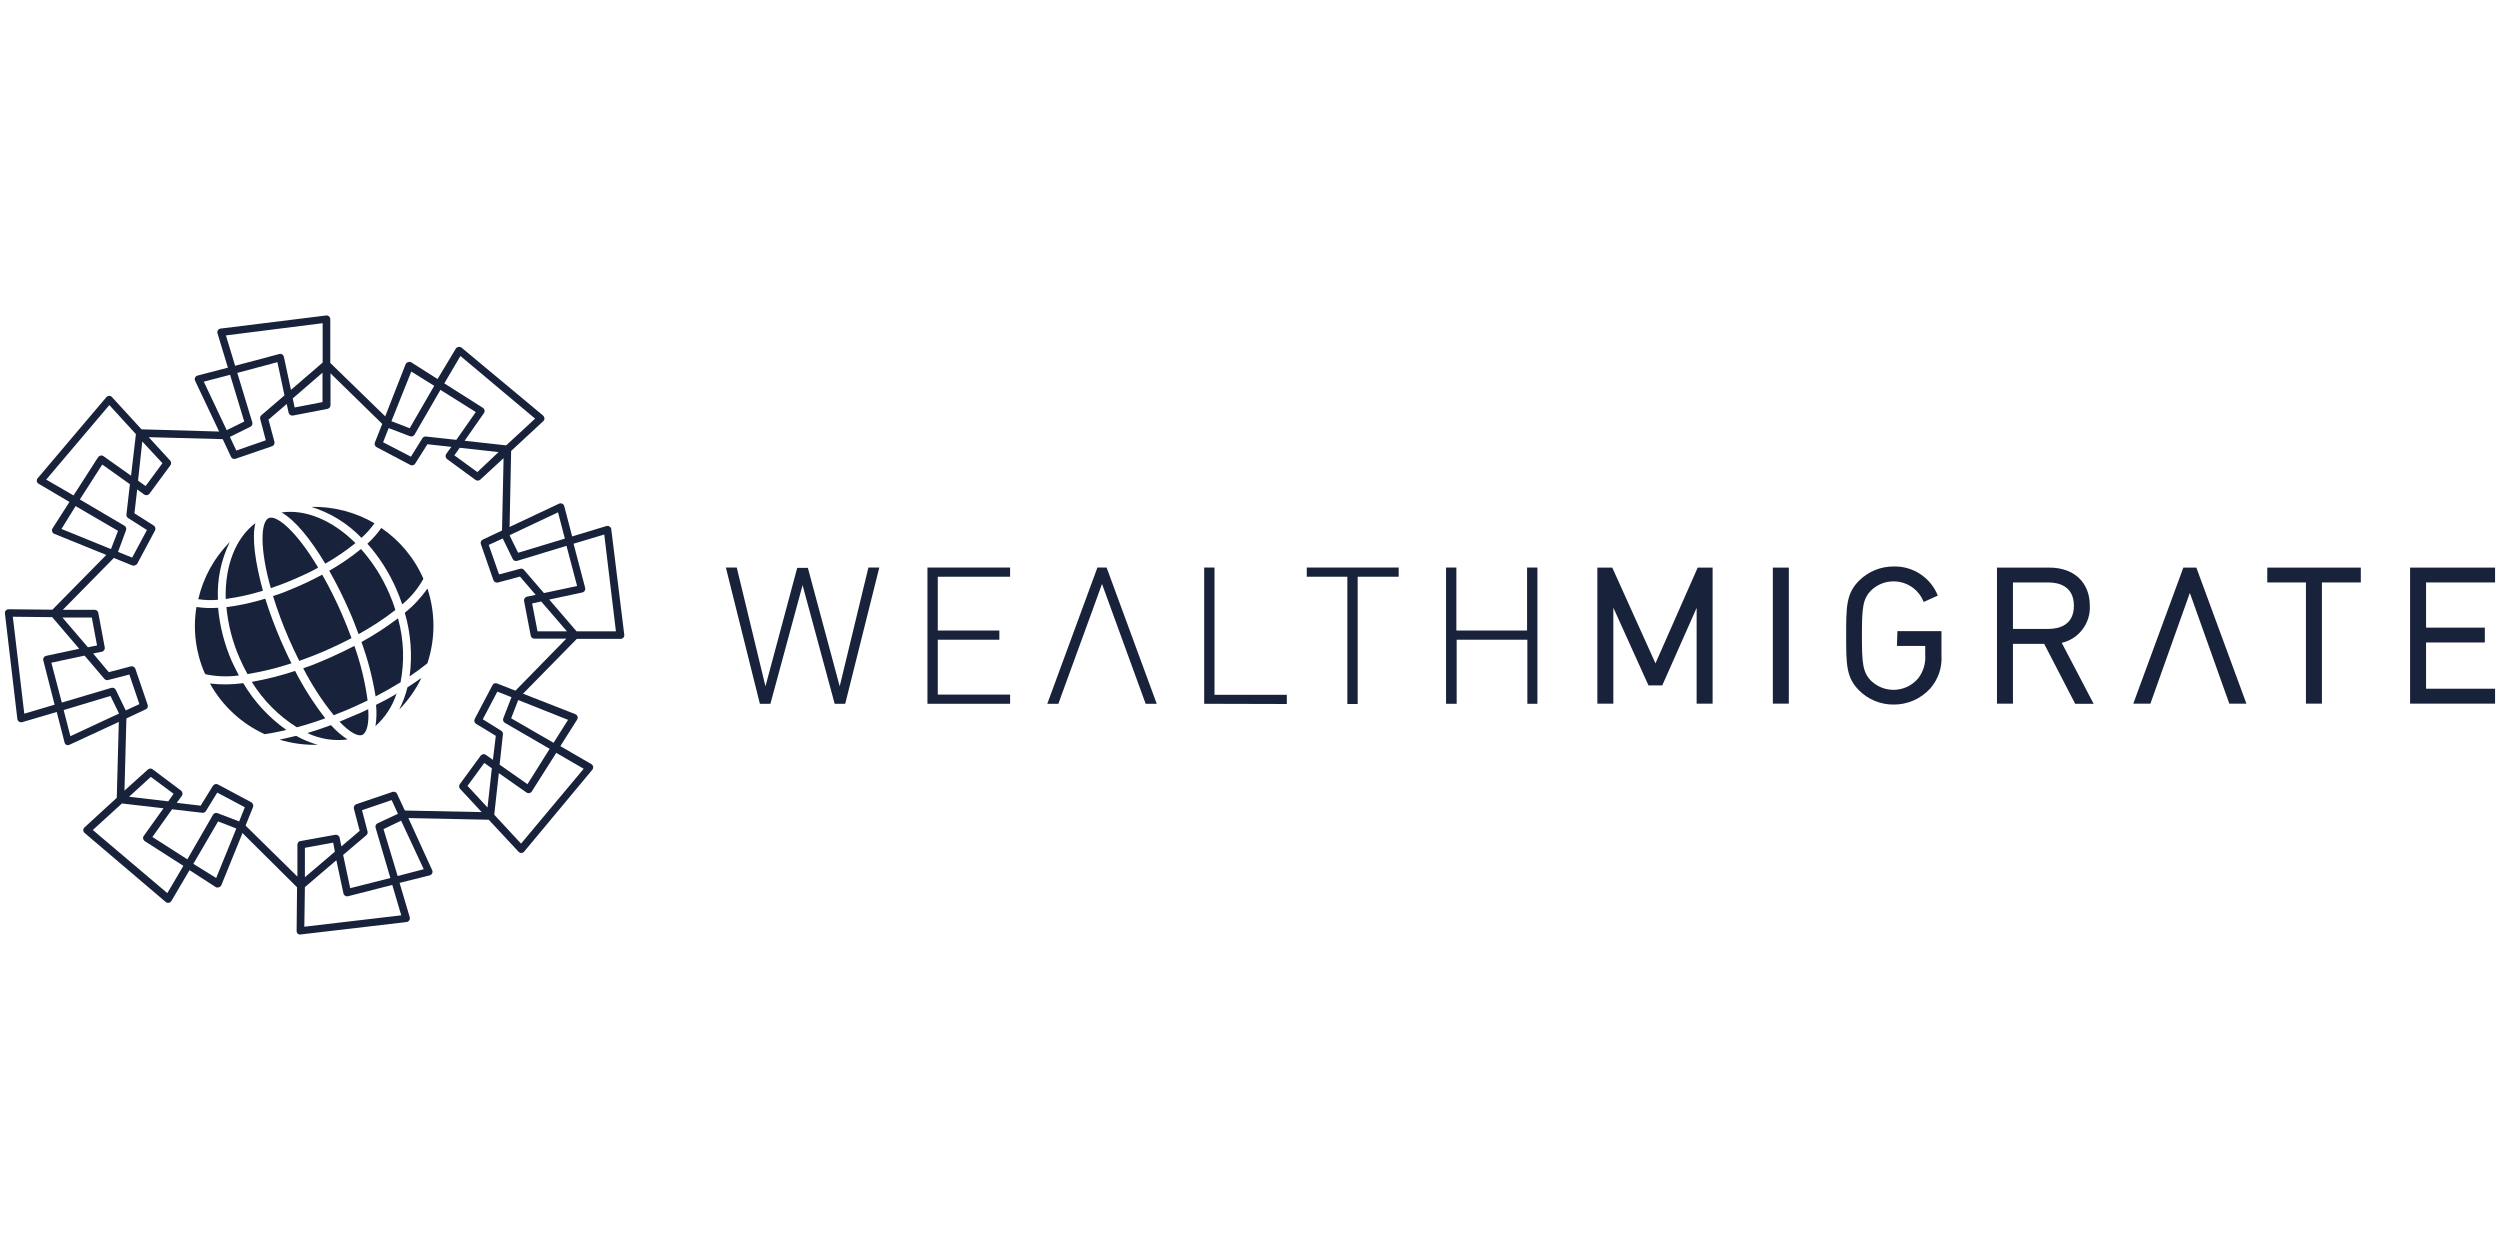 <?xml version="1.0" encoding="UTF-8" standalone="no"?><!DOCTYPE svg PUBLIC "-//W3C//DTD SVG 1.1//EN" "http://www.w3.org/Graphics/SVG/1.1/DTD/svg11.dtd"><svg width="100%" height="100%" viewBox="0 0 1024 512" version="1.1" xmlns="http://www.w3.org/2000/svg" xmlns:xlink="http://www.w3.org/1999/xlink" xml:space="preserve" style="fill-rule:evenodd;clip-rule:evenodd;stroke-linejoin:round;stroke-miterlimit:2;"><title>Wealth Migrate</title><desc>Wealth Migrate is a leading Fintech real estate investment platform established in 2010. We make investing in high yield, institutional quality, first world real estate accessible, safe and affordable for anyone online. They can earn US dollar based income AND capital growth. We do this by leveraging big data technology, global teams on the ground, and the social power of collective buying through crowdfunding. Wealth Migrate is in the process of becoming the global capital raising venue and secondary market for all online property investments. </desc>    <g transform="matrix(2.896,0,0,2.896,3.256,130.525)">        <path d="M31.68,19.72c-0.054,-0.051 -0.098,-0.112 -0.13,-0.18l-1.55,-3.3l-3.53,-7.46c-0.07,-0.142 -0.07,-0.308 0,-0.45c0.067,-0.138 0.191,-0.24 0.34,-0.28l4.3,-1.12l-1.47,-4.85c-0.046,-0.152 -0.024,-0.316 0.06,-0.45c0.085,-0.131 0.225,-0.215 0.38,-0.23l14.92,-1.85c0.149,-0.024 0.302,0.025 0.41,0.13c0.118,0.098 0.185,0.246 0.18,0.4l0,6.18l8.77,8.53l-0.74,0.76l-8,-7.82l0,4.51c-0,0.253 -0.182,0.472 -0.43,0.52l-4.88,0.94c-0.281,0.05 -0.556,-0.132 -0.62,-0.41l-0.26,-1.22l-2.58,2.21l0.84,3.13c0.078,0.263 -0.069,0.545 -0.33,0.63l-5.16,1.77c-0.176,0.069 -0.377,0.034 -0.52,-0.09m-0.29,-3l0.91,1.93l4.17,-1.45l-0.79,-3c-0.057,-0.195 0.006,-0.407 0.16,-0.54l3.27,-2.81l-1,-4.7l-5.67,1.52l2.12,7c0.075,0.244 -0.041,0.509 -0.27,0.62l-2.9,1.43Zm-3.69,-7.81l3.24,6.86l2.48,-1.22l-2,-6.61l-3.72,0.97Zm3.13,-6.54l1.3,4.29l6.25,-1.66c0.139,-0.042 0.289,-0.02 0.41,0.06c0.123,0.076 0.21,0.199 0.24,0.34l1,4.67l4.48,-3.86l0,-5.57l-13.68,1.73Zm9.45,8.91l0.27,1.28l3.94,-0.76l0,-4.16l-4.21,3.64Z" style="fill:rgb(24,34,59);fill-rule:nonzero;"/>        <path d="M52.05,18.11c-0.176,-0.145 -0.237,-0.389 -0.15,-0.6l1.34,-3.39l3,-7.66c0.059,-0.144 0.181,-0.255 0.33,-0.3c0.143,-0.064 0.307,-0.064 0.45,0l3.74,2.38l2.61,-4.34c0.087,-0.113 0.218,-0.186 0.36,-0.2c0.156,-0.031 0.317,0.009 0.44,0.11l11.53,9.6c0.107,0.103 0.171,0.242 0.18,0.39c0.012,0.153 -0.051,0.303 -0.17,0.4l-4.54,4.21l-0.25,12.23l-1.06,0l0.24,-11.21l-3.32,3.06c-0.194,0.158 -0.476,0.158 -0.67,0l-4,-2.93c-0.23,-0.169 -0.284,-0.496 -0.12,-0.73l0.72,-1l-3.38,-0.37l-1.73,2.74c-0.142,0.235 -0.447,0.319 -0.69,0.19l-4.77,-2.52c-0.034,-0.013 -0.065,-0.033 -0.09,-0.06m1.8,-2.63l-0.79,2l3.94,2.04l1.62,-2.61c0.111,-0.169 0.309,-0.262 0.51,-0.24l4.29,0.47l2.75,-3.93l-5,-3.14l-3.66,6.33c-0.129,0.221 -0.4,0.318 -0.64,0.23l-3.02,-1.15Zm3.2,-8l-2.81,7.02l2.58,1l3.47,-6l-3.24,-2.02Zm6.85,10.78l-0.76,1.07l3.25,2.37l3,-2.83l-5.49,-0.61Zm3.33,-5.61c0.093,0.076 0.156,0.182 0.18,0.3c0.03,0.143 -0.003,0.293 -0.09,0.41l-2.73,3.91l5.88,0.65l4.09,-3.78l-10.56,-8.86l-2.28,3.87l5.45,3.46l0.06,0" style="fill:rgb(24,34,59);fill-rule:nonzero;"/>        <path d="M67,31.38c0.048,-0.06 0.11,-0.108 0.18,-0.14l3.3,-1.56l7.46,-3.51c0.142,-0.07 0.308,-0.07 0.45,0c0.143,0.064 0.249,0.189 0.29,0.34l1.12,4.29l4.85,-1.47c0.15,-0.042 0.311,-0.017 0.44,0.07c0.131,0.082 0.219,0.217 0.24,0.37l1.84,14.92c0.022,0.151 -0.022,0.304 -0.12,0.42c-0.104,0.111 -0.248,0.176 -0.4,0.18l-6.19,0l-8.55,8.71l-0.76,-0.74l7.82,-8l-4.51,0c-0.253,-0 -0.472,-0.182 -0.52,-0.43l-0.94,-4.89c-0.055,-0.282 0.129,-0.56 0.41,-0.62l1.23,-0.26l-2.22,-2.58l-3.12,0.84c-0.268,0.068 -0.546,-0.08 -0.64,-0.34l-1.77,-5.09c-0.063,-0.174 -0.028,-0.368 0.09,-0.51m3,-0.29l-1.98,0.91l1.46,4.17l3,-0.8c0.194,-0.053 0.403,0.014 0.53,0.17l2.82,3.27l4.69,-1l-1.5,-5.68l-7,2.13c-0.235,0.062 -0.484,-0.046 -0.6,-0.26l-1.42,-2.91Zm7.82,-3.7l-6.86,3.24l1.22,2.48l6.61,-2l-0.97,-3.72Zm6.54,3.14l-4.34,1.3l1.64,6.25c0.032,0.14 0.007,0.288 -0.07,0.41c-0.073,0.126 -0.197,0.213 -0.34,0.24l-4.67,1l3.86,4.49l5.57,0l-1.65,-13.69Zm-8.92,9.47l-1.28,0.28l0.76,3.94l4.16,0l-3.64,-4.22Z" style="fill:rgb(24,34,59);fill-rule:nonzero;"/>        <path d="M68.59,51.74c0.147,-0.172 0.391,-0.229 0.6,-0.14l3.4,1.34l7.66,3c0.147,0.058 0.261,0.179 0.31,0.33c0.047,0.148 0.025,0.31 -0.06,0.44l-2.37,3.75l4.38,2.54c0.133,0.083 0.227,0.217 0.26,0.37c0.021,0.154 -0.022,0.31 -0.12,0.43l-9.65,11.59c-0.099,0.115 -0.243,0.182 -0.395,0.182c-0.152,-0 -0.296,-0.067 -0.395,-0.182l-4.21,-4.52l-12.23,-0.25l-0,-1.06l11.23,0.23l-3.07,-3.31c-0.158,-0.194 -0.158,-0.476 -0,-0.67l2.93,-4c0.169,-0.23 0.496,-0.284 0.73,-0.12l1,0.71l0.41,-3.4l-2.8,-1.7c-0.228,-0.148 -0.306,-0.449 -0.18,-0.69l2.51,-4.77l0.06,-0.1Zm2.63,1.8l-2,-0.79l-2.06,3.91l2.61,1.63c0.173,0.108 0.267,0.308 0.24,0.51l-0.47,4.28l3.94,2.76l3.14,-5l-6.33,-3.67c-0.225,-0.13 -0.324,-0.407 -0.23,-0.65l1.16,-2.98Zm8,3.2l-7.05,-2.8l-1,2.58l6,3.47l2.05,-3.25Zm-10.78,6.85l-1.07,-0.75l-2.37,3.24l2.83,3.06l0.61,-5.55Zm5.61,3.34c-0.079,0.089 -0.184,0.152 -0.3,0.18c-0.143,0.02 -0.289,-0.012 -0.41,-0.09l-3.91,-2.74l-0.65,5.88l3.79,4.09l8.86,-10.59l-3.88,-2.25l-3.46,5.46l0,0.06" style="fill:rgb(24,34,59);fill-rule:nonzero;"/>        <path d="M54.89,67c0.054,0.051 0.098,0.112 0.13,0.18l1.55,3.31l3.43,7.51c0.07,0.142 0.07,0.308 0,0.45c-0.068,0.143 -0.196,0.25 -0.35,0.29l-4.26,1.06l1.44,4.86c0.042,0.15 0.017,0.311 -0.07,0.44c-0.086,0.131 -0.225,0.219 -0.38,0.24l-14.93,1.75c-0.156,0.043 -0.323,0.01 -0.45,-0.09c-0.11,-0.104 -0.172,-0.249 -0.17,-0.4l0.06,-6.18l-8.69,-8.63l0.74,-0.75l8,7.87l0,-4.52c0.001,-0.251 0.183,-0.467 0.43,-0.51l4.92,-0.88c0.282,-0.055 0.56,0.129 0.62,0.41l0.25,1.23l2.59,-2.2l-0.82,-3.13c-0.068,-0.268 0.08,-0.546 0.34,-0.64l5.1,-1.73c0.177,-0.064 0.375,-0.03 0.52,0.09m0.27,3l-0.89,-1.94l-4.19,1.43l0.78,3c0.055,0.197 -0.012,0.41 -0.17,0.54l-3.28,2.79l1,4.7l5.68,-1.44l-2.09,-7.11c-0.074,-0.249 0.045,-0.518 0.28,-0.63l2.88,-1.34Zm3.65,7.84l-3.2,-6.87l-2.49,1.2l2,6.63l3.69,-0.96Zm-3.18,6.52l-1.27,-4.3l-6.26,1.6c-0.14,0.032 -0.288,0.007 -0.41,-0.07c-0.123,-0.076 -0.21,-0.199 -0.24,-0.34l-1,-4.68l-4.45,3.8l-0.08,5.6l13.71,-1.61Zm-9.39,-9l-0.24,-1.28l-4,0.73l0,4.16l4.24,-3.61Z" style="fill:rgb(24,34,59);fill-rule:nonzero;"/>        <path d="M34.51,68.49c0.176,0.145 0.237,0.389 0.15,0.6l-1.37,3.38l-3.1,7.64c-0.059,0.144 -0.181,0.255 -0.33,0.3c-0.143,0.064 -0.307,0.064 -0.45,0l-3.73,-2.41l-2.57,4.37c-0.084,0.13 -0.218,0.22 -0.37,0.25c-0.154,0.027 -0.312,-0.017 -0.43,-0.12l-11.47,-9.76c-0.111,-0.1 -0.18,-0.24 -0.19,-0.39c-0.002,-0.153 0.064,-0.3 0.18,-0.4l4.56,-4.18l0.33,-12.23l1.06,0l-0.3,11.21l3.33,-3c0.194,-0.158 0.476,-0.158 0.67,0l4,3c0.225,0.172 0.278,0.495 0.12,0.73l-0.73,1l3.38,0.4l1.75,-2.82c0.152,-0.229 0.456,-0.307 0.7,-0.18l4.75,2.54l0.09,0.07m-1.84,2.62l0.8,-2l-3.9,-2.08l-1.6,2.61c-0.107,0.175 -0.306,0.272 -0.51,0.25l-4.28,-0.5l-2.78,3.92l4.94,3.16l3.63,-6.3c0.126,-0.224 0.4,-0.322 0.64,-0.23l3.06,1.17Zm-3.25,8l2.85,-7l-2.58,-1l-3.5,6l3.23,2Zm-6.78,-10.84l0.76,-1.07l-3.23,-2.39l-3.07,2.81l5.54,0.65Zm-3.37,5.58c-0.095,-0.074 -0.159,-0.181 -0.18,-0.3c-0.031,-0.14 0.002,-0.287 0.09,-0.4l2.79,-3.9l-5.88,-0.68l-4.12,3.75l10.54,8.93l2.27,-3.86l-5.46,-3.49l-0.05,-0.05" style="fill:rgb(24,34,59);fill-rule:nonzero;"/>        <path d="M19.66,55.13c-0.048,0.057 -0.11,0.102 -0.18,0.13l-3.31,1.55l-7.48,3.46c-0.142,0.07 -0.308,0.07 -0.45,0c-0.126,-0.077 -0.213,-0.205 -0.24,-0.35l-1.1,-4.29l-4.9,1.44c-0.047,0.013 -0.095,0.02 -0.143,0.02c-0.269,-0 -0.497,-0.204 -0.527,-0.47l-1.76,-14.93c-0.018,-0.152 0.029,-0.305 0.13,-0.42c0.104,-0.11 0.249,-0.172 0.4,-0.17l6.19,0.06l8.58,-8.72l0.76,0.74l-7.87,8l4.51,-0c0.251,0.001 0.467,0.183 0.51,0.43l0.91,4.88c0.055,0.282 -0.129,0.56 -0.41,0.62l-1.23,0.25l2.21,2.64l3.12,-0.82c0.268,-0.068 0.546,0.08 0.64,0.34l1.74,5.1c0.06,0.179 0.022,0.376 -0.1,0.52m-3,0.27l1.93,-0.89l-1.42,-4.19l-3,0.78c-0.197,0.05 -0.407,-0.016 -0.54,-0.17l-2.79,-3.28l-4.7,1l1.48,5.64l7,-2.08c0.249,-0.074 0.518,0.045 0.63,0.28l1.41,2.91Zm-7.83,3.64l6.88,-3.2l-1.21,-2.49l-6.62,2l0.95,3.69Zm-6.52,-3.18l4.29,-1.27l-1.6,-6.26c-0.036,-0.139 -0.015,-0.287 0.06,-0.41c0.077,-0.121 0.2,-0.208 0.34,-0.24l4.68,-1l-3.82,-4.47l-5.57,-0.06l1.62,13.71Zm9,-9.39l1.29,-0.26l-0.74,-3.95l-4.16,-0l3.61,4.21Z" style="fill:rgb(24,34,59);fill-rule:nonzero;"/>        <path d="M18.18,34.75c-0.147,0.173 -0.389,0.234 -0.6,0.15l-3.39,-1.37l-7.64,-3.1c-0.142,-0.063 -0.251,-0.183 -0.3,-0.33c-0.05,-0.151 -0.028,-0.317 0.06,-0.45l2.39,-3.73l-4.36,-2.57c-0.133,-0.074 -0.228,-0.202 -0.26,-0.35c-0.021,-0.154 0.022,-0.31 0.12,-0.43l9.72,-11.47c0.102,-0.11 0.241,-0.178 0.39,-0.19c0.154,-0.005 0.302,0.062 0.4,0.18l4.18,4.56l12.23,0.35l0,1.06l-11.21,-0.3l3.05,3.33c0.158,0.194 0.158,0.476 0,0.67l-2.95,4c-0.172,0.225 -0.495,0.278 -0.73,0.12l-1,-0.73l-0.39,3.38l2.73,1.73c0.229,0.152 0.307,0.456 0.18,0.7l-2.54,4.75l-0.06,0.09m-2.63,-1.81l2,0.8l2.09,-3.9l-2.66,-1.69c-0.173,-0.108 -0.267,-0.308 -0.24,-0.51l0.49,-4.28l-3.91,-2.78l-3.17,4.94l6.3,3.71c0.224,0.126 0.322,0.4 0.23,0.64l-1.13,3.07Zm-8,-3.25l7,2.85l1,-2.58l-6,-3.5l-2,3.23Zm10.83,-6.83l1.07,0.76l2.38,-3.23l-2.85,-3.07l-0.6,5.54Zm-5.59,-3.37c0.076,-0.093 0.182,-0.156 0.3,-0.18c0.143,-0.03 0.293,0.003 0.41,0.09l3.89,2.76l0.69,-5.88l-3.76,-4.11l-8.93,10.54l3.87,2.24l3.49,-5.44c-0.004,-0.016 -0.004,-0.034 0,-0.05" style="fill:rgb(24,34,59);fill-rule:nonzero;"/>        <path d="M38.69,27.41c1.91,1.05 4.13,3.8 6.19,7.24c1.499,-0.853 2.927,-1.826 4.27,-2.91c-3.19,-3.17 -7,-4.83 -10.46,-4.33" style="fill:rgb(24,34,59);fill-rule:nonzero;"/>        <path d="M30.9,40.8c0.23,2.484 0.858,4.915 1.86,7.2c0.335,0.775 0.709,1.533 1.12,2.27c2.111,-0.344 4.19,-0.856 6.22,-1.53c-0.52,-1 -1,-2.08 -1.47,-3.14c-0.85,-1.96 -1.598,-3.962 -2.24,-6c-1.791,0.562 -3.628,0.963 -5.49,1.2" style="fill:rgb(24,34,59);fill-rule:nonzero;"/>        <path d="M40.88,57.79c1.32,-0.35 2.67,-0.78 4,-1.27c-1.628,-2.096 -3.057,-4.339 -4.27,-6.7c-2,0.665 -4.045,1.183 -6.12,1.55c1.6,2.599 3.776,4.796 6.36,6.42" style="fill:rgb(24,34,59);fill-rule:nonzero;"/>        <path d="M37.49,39.23c0.625,2.019 1.359,4.002 2.2,5.94c0.5,1.15 1,2.22 1.51,3.23c1.18,-0.41 2.38,-0.87 3.58,-1.39c1.2,-0.52 2.6,-1.19 3.81,-1.83c-0.39,-1.06 -0.82,-2.15 -1.31,-3.29c-0.839,-1.944 -1.783,-3.84 -2.83,-5.68c-1.1,0.59 -2.26,1.16 -3.47,1.68c-1.21,0.52 -2.34,1 -3.49,1.34" style="fill:rgb(24,34,59);fill-rule:nonzero;"/>        <path d="M55.06,53c-0.94,0.56 -1.93,1.1 -3,1.62c0.106,0.999 0.079,2.008 -0.08,3c1.401,-1.251 2.438,-2.858 3,-4.65" style="fill:rgb(24,34,59);fill-rule:nonzero;"/>        <path d="M48,59.49c-0.856,-0.56 -1.633,-1.233 -2.31,-2c-1.12,0.41 -2.24,0.79 -3.34,1.12c1.757,0.838 3.719,1.154 5.65,0.91" style="fill:rgb(24,34,59);fill-rule:nonzero;"/>        <path d="M55.15,42.39c-1.631,1.24 -3.353,2.356 -5.15,3.34c0.907,2.498 1.577,5.076 2,7.7c1.24,-0.65 2.42,-1.32 3.53,-2c0.576,-2.987 0.456,-6.067 -0.35,-9" style="fill:rgb(24,34,59);fill-rule:nonzero;"/>        <path d="M59.33,48.72c1.135,-3.425 1.135,-7.125 0,-10.55c-0.899,1.289 -1.976,2.444 -3.2,3.43c0.85,2.92 1.082,5.985 0.68,9c0.9,-0.62 1.75,-1.24 2.52,-1.86" style="fill:rgb(24,34,59);fill-rule:nonzero;"/>        <path d="M30.84,39.64c1.769,-0.243 3.515,-0.631 5.22,-1.16c-1.06,-3.91 -1.6,-7.48 -1.06,-9.56c-2.85,2.13 -4.33,6.13 -4.2,10.72" style="fill:rgb(24,34,59);fill-rule:nonzero;"/>        <path d="M52.84,29.55c-0.577,0.834 -1.248,1.599 -2,2.28c1.733,1.954 3.138,4.176 4.16,6.58c0.29,0.66 0.54,1.33 0.76,2c1.221,-1.005 2.239,-2.234 3,-3.62c-1.272,-2.928 -3.354,-5.433 -6,-7.22" style="fill:rgb(24,34,59);fill-rule:nonzero;"/>        <path d="M53.93,38.87c-0.987,-2.298 -2.337,-4.422 -4,-6.29c-1.406,1.15 -2.908,2.178 -4.49,3.07c1.065,1.872 2.027,3.802 2.88,5.78c0.45,1 0.88,2.12 1.27,3.19c1.825,-0.999 3.568,-2.143 5.21,-3.42c-0.244,-0.793 -0.535,-1.571 -0.87,-2.33" style="fill:rgb(24,34,59);fill-rule:nonzero;"/>        <path d="M51,55.21c-0.73,0.36 -1.48,0.71 -2.24,1l-1.87,0.79c1.42,1.48 2.58,2.14 3.22,1.87c0.64,-0.29 1,-1.59 0.84,-3.66" style="fill:rgb(24,34,59);fill-rule:nonzero;"/>        <path d="M36.31,58.77c1,-0.14 2,-0.35 3.07,-0.6c-2.478,-1.751 -4.557,-4.008 -6.1,-6.62c-1.561,0.22 -3.144,0.237 -4.71,0.05c1.746,3.156 4.46,5.67 7.74,7.17" style="fill:rgb(24,34,59);fill-rule:nonzero;"/>        <path d="M50.87,54c-0.358,-2.63 -0.985,-5.217 -1.87,-7.72c-1.19,0.62 -2.44,1.22 -3.74,1.79c-1.3,0.57 -2.35,1 -3.5,1.37c1.21,2.358 2.658,4.586 4.32,6.65c0.74,-0.29 1.49,-0.59 2.22,-0.9c0.73,-0.31 1.7,-0.79 2.57,-1.19" style="fill:rgb(24,34,59);fill-rule:nonzero;"/>        <path d="M56.5,52.16c-0.265,1.081 -0.655,2.128 -1.16,3.12c1.282,-1.31 2.343,-2.819 3.14,-4.47c-0.63,0.45 -1.29,0.91 -2,1.35" style="fill:rgb(24,34,59);fill-rule:nonzero;"/>        <path d="M40.75,59c-0.8,0.21 -1.58,0.38 -2.34,0.54c1.749,0.534 3.572,0.78 5.4,0.73c-1.066,-0.301 -2.094,-0.728 -3.06,-1.27" style="fill:rgb(24,34,59);fill-rule:nonzero;"/>        <path d="M27.86,50.15c0,0.05 0.05,0.09 0.07,0.14c1.555,0.331 3.155,0.389 4.73,0.17c-0.34,-0.64 -0.66,-1.29 -1,-2c-1.047,-2.403 -1.702,-4.959 -1.94,-7.57c-1.021,0.079 -2.047,0.042 -3.06,-0.11c-0.518,3.16 -0.116,6.403 1.16,9.34" style="fill:rgb(24,34,59);fill-rule:nonzero;"/>        <path d="M37.16,38.12c1.11,-0.37 2.24,-0.8 3.36,-1.29c1.12,-0.49 2.29,-1 3.35,-1.62c-3,-5.06 -5.88,-7.54 -7,-7c-1.12,0.54 -1.29,4.27 0.32,9.95" style="fill:rgb(24,34,59);fill-rule:nonzero;"/>        <path d="M50,31c0.691,-0.614 1.308,-1.305 1.84,-2.06c-2.706,-1.582 -5.797,-2.385 -8.93,-2.32c2.695,0.838 5.135,2.345 7.09,4.38" style="fill:rgb(24,34,59);fill-rule:nonzero;"/>        <path d="M29.7,39.76c-0.145,-2.825 0.433,-5.641 1.68,-8.18c-2.211,2.232 -3.756,5.038 -4.46,8.1c0.92,0.136 1.853,0.163 2.78,0.08" style="fill:rgb(24,34,59);fill-rule:nonzero;"/>        <path d="M118.42,54.47l-1.49,0l-4.54,-16.78l-4.55,16.78l-1.49,0l-4.81,-19.27l1.54,0l4.06,16.8l4.49,-16.75l1.51,0l4.5,16.75l4.06,-16.8l1.54,0l-4.82,19.27Z" style="fill:rgb(24,34,59);fill-rule:nonzero;"/>        <path d="M130.05,54.47l0,-19.27l11.69,0l0,1.3l-10.23,0l0,7.61l8.71,0l0,1.3l-8.71,0l0,7.76l10.23,0l0,1.3l-11.69,0Z" style="fill:rgb(24,34,59);fill-rule:nonzero;"/>        <path d="M169.19,54.47l0,-19.27l1.46,0l0,18l10.23,0l0,1.3l-11.69,-0.03Z" style="fill:rgb(24,34,59);fill-rule:nonzero;"/>        <path d="M190.9,36.5l0,18l-1.46,0l0,-18l-5.74,0l0,-1.3l13,0l0,1.3l-5.8,0Z" style="fill:rgb(24,34,59);fill-rule:nonzero;"/>        <path d="M214.9,54.47l0,-9.06l-10,0l0,9.06l-1.5,0l0,-19.27l1.46,0l0,8.91l10,0l0,-8.91l1.46,0l0,19.27l-1.42,0Z" style="fill:rgb(24,34,59);fill-rule:nonzero;"/>        <path d="M233.02,48.75l-6.11,-13.54l-2.11,0l0,19.24l2.26,0l0,-13.57l4.97,10.99l1.95,0l4.86,-10.96l0,13.54l2.26,0l0,-19.24l-2.11,0l-5.97,13.54Z" style="fill:rgb(24,34,59);fill-rule:nonzero;"/>        <rect x="249.62" y="35.21" width="2.26" height="19.24" style="fill:rgb(24,34,59);fill-rule:nonzero;"/>        <path d="M294.45,40.57c0,-3.26 -2.24,-5.36 -5.7,-5.36l-7.43,0l0,19.24l2.26,0l0,-8.45l4.42,0l4.38,8.47l2.61,0l-4.51,-8.62c2.426,-0.551 4.114,-2.797 3.97,-5.28Zm-10.87,-3.26l5,0c1.35,0 3.62,0.43 3.62,3.29c-0,2.86 -2.27,3.28 -3.62,3.28l-5,0l-0,-6.57Z" style="fill:rgb(24,34,59);fill-rule:nonzero;"/>        <path d="M319.55,37.31l5.47,0l0,17.14l2.26,0l0,-17.14l5.5,0l0,-2.1l-13.23,0l0,2.1Z" style="fill:rgb(24,34,59);fill-rule:nonzero;"/>        <path d="M351.77,37.31l0,-2.1l-12.02,0l0,19.24l12.02,0l0,-2.11l-9.76,0l0,-6.54l8.31,0l0,-2.1l-8.31,0l0,-6.39l9.76,0Z" style="fill:rgb(24,34,59);fill-rule:nonzero;"/>        <path d="M160.88,54.38l0.03,0.09l1.57,0l-7.09,-19.27l-1.3,0l-7.09,19.27l1.57,0l0.49,-1.37l4.25,-11.64l1.43,-3.94" style="fill:rgb(24,34,59);fill-rule:nonzero;"/>        <path d="M267.17,46.29l4,0l0,1.22c0.098,1.208 -0.259,2.411 -1,3.37c-0.866,1.025 -2.142,1.618 -3.484,1.618c-1.185,-0 -2.325,-0.462 -3.176,-1.288c-1.19,-1.2 -1.29,-2.54 -1.29,-6.38c-0,-3.84 0.1,-5.19 1.29,-6.38c0.845,-0.837 1.991,-1.301 3.18,-1.29c1.883,-0.012 3.587,1.151 4.26,2.91l2,-0.9c-1.002,-2.541 -3.5,-4.193 -6.23,-4.12c-1.834,-0.013 -3.599,0.707 -4.9,2c-1.83,1.83 -1.83,3.69 -1.83,7.77c-0,4.08 -0,5.93 1.83,7.76c1.298,1.297 3.065,2.018 4.9,2c1.953,0.007 3.82,-0.811 5.14,-2.25c1.148,-1.297 1.728,-3.002 1.61,-4.73l-0,-3.41l-6.23,0l-0.07,2.1Z" style="fill:rgb(24,34,59);fill-rule:nonzero;"/>        <path d="M309.52,35.21l-1.84,0l-7.08,19.24l2.42,0l5.58,-15.66l5.58,15.66l2.42,0l-7.08,-19.24Z" style="fill:rgb(24,34,59);fill-rule:nonzero;"/>    </g></svg>